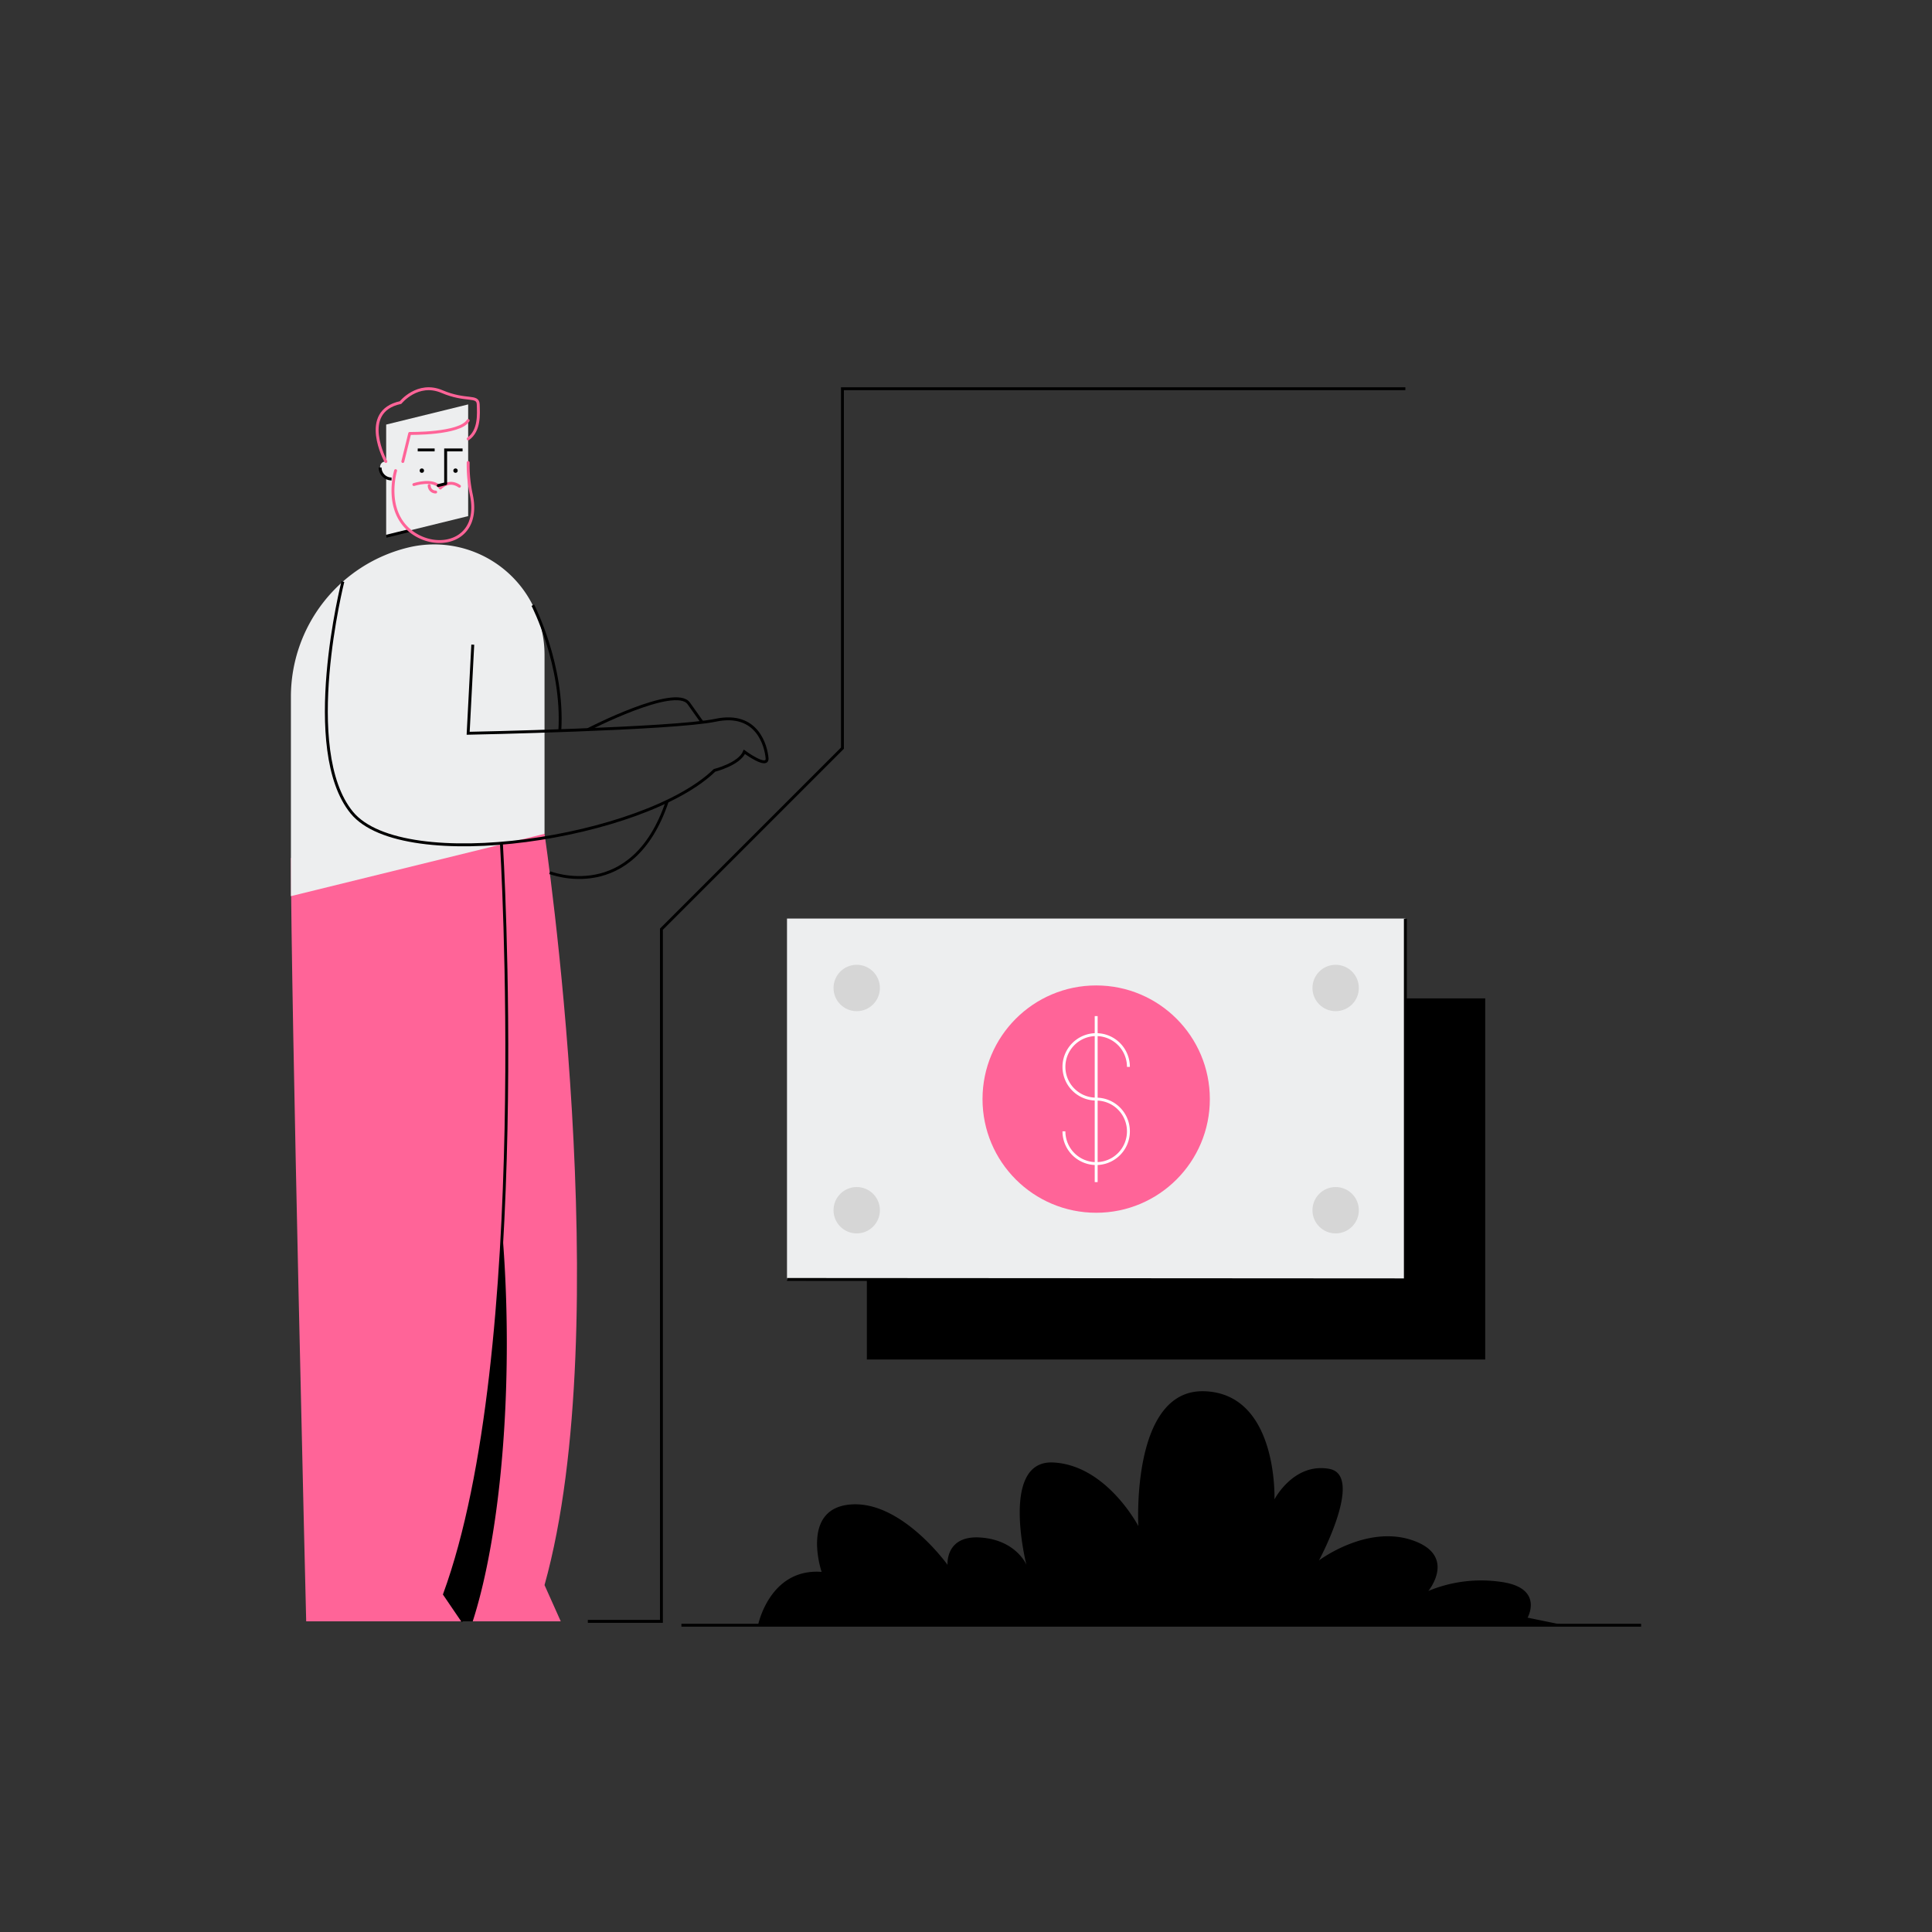 <svg viewBox="0 0 1000 1000" xmlns="http://www.w3.org/2000/svg"><rect x="0" y="0" width="1000" height="1000" fill="#333333" stroke="none"/><path d="m281.847 431.576-67.639-21.524-2.147 429.158h78.189l-8.403-18.779c37.812-135.593 0-388.856 0-388.856z" fill="#ff6498"/><path d="m262.323 695.409c0-100.516-20.407-182-45.579-182a11.924 11.924 0 0 0 -3.055.416l-1.628 325.385h32.621c10.734-33.297 17.642-85.325 17.642-143.801z"/><path d="m259.547 436.823s16.15 263.589-29.463 388.389l9.528 13.998h-81.128s-7.911-322.77-7.911-395.134z" fill="#ff6498"/><path d="m242.319 232.881v34.256l-42.436 10.43v-57.809l42.436-10.43z" fill="#edeeef"/><path d="m214.208 250.809s10.333-3.4 13.733 1.8c0 0 4.312-4.837 9.867-.933" fill="none" stroke="#ff6498" stroke-linecap="round" stroke-linejoin="round" stroke-width="1.5"/><circle cx="218.347" cy="243.598" r="1.135"/><circle cx="235.775" cy="243.598" r="1.135"/><g fill="none" stroke="#000" stroke-miterlimit="10" stroke-width="1.5"><path d="m230.662 250.367v-17.486h8.76"/><path d="m216.21 232.881h8.76"/><path d="m240.785 230.018h-0"/></g><path d="m202.678 241.84v6.072a5.931 5.931 0 0 1 -5.931-5.931q0-.273.024-.54c.332-3.683 5.907-3.299 5.907.398z" fill="#edeeef"/><g fill="none" stroke-width="1.5"><path d="m202.678 247.913a5.931 5.931 0 0 1 -5.931-5.931" stroke="#000" stroke-miterlimit="10"/><path d="m225.507 254.677a3.355 3.355 0 0 1 -3.355-3.355" stroke="#ff6498" stroke-linecap="round" stroke-linejoin="round"/><g stroke="#000" stroke-miterlimit="10"><path d="m212.06 274.574-12.177 2.993"/><path d="m230.662 250.381-3.831.942" stroke-linecap="round"/></g></g><path d="m281.847 338.91v92.666l-131.274 32.265v-103.205a79.493 79.493 0 0 1 60.52-77.196h0a57.12 57.12 0 0 1 70.754 55.47z" fill="#edeeef"/><g fill="none" stroke-width="1.5"><g stroke="#ff6498" stroke-linecap="round" stroke-linejoin="round"><path d="m204.764 243.598s-6.4 21.011 8.533 31.944c13.904 10.179 35.82 4.22 30.634-19.591a71.085 71.085 0 0 1 -1.612-15.123v-1.419"/><path d="m199.712 238.87s-14.117-25.853 7.621-30.511c0 0 8.839-11.041 21.413-5.693s18.612 1.594 18.784 6.663.791 13.522-5.212 17.835"/><path d="m208.497 238.866 3.563-14.523s25.947.4 30.259-6.667"/></g><g stroke="#000" stroke-miterlimit="10"><path d="m259.547 436.823s16.15 263.589-29.463 388.389l9.528 13.998"/><path d="m177.475 301.021s-22.045 87.055 4.622 119.588 151.467 13.333 187.733-21.867c0 0 12.8-3.2 15.467-9.6 0 0 12.267 9.067 11.733 3.2s-4.8-24.149-26.667-19.541-128.045 6.741-128.045 6.741l2.391-45.867"/><path d="m275.795 313.247s16.039 31.087 13.971 64.958"/><path d="m284.562 451.67s42.731 16.971 60.8-36.912"/><path d="m304.262 377.661s45.277-23.385 52.235-13.585l6.958 9.801"/><path d="m727.412 201.203h-291.371v186.05l-93.689 93.689v358.268h-38.09"/><path d="m352.692 841.21h496.736"/></g></g><path d="m790.678 837.302s8.559-15.143-13.168-18.435a71.216 71.216 0 0 0 -38.187 4.609s15.143-18.435-8.559-26.336-48.063 10.534-48.063 10.534 23.702-44.113 5.267-47.405-28.311 15.802-28.311 15.802 1.975-54.647-36.212-55.964-34.237 69.79-34.237 69.79-16.46-31.603-44.113-32.92-13.826 52.938-13.826 52.938-5.267-12.775-23.702-14.092-17.118 14.135-17.118 14.135-23.702-33.228-50.038-31.253-15.143 34.895-15.143 34.895c-26.994-1.975-32.92 27.611-32.92 27.611h417.424z"/><path d="m448.682 516.771h320.062v186.907h-320.062z"/><path d="m407.35 475.439h320.062v186.907h-320.062z" fill="#edeeef"/><path d="m727.412 475.541v186.907l-320.062-.203" fill="none" stroke="#000" stroke-miterlimit="10" stroke-width="1.5"/><circle cx="567.381" cy="568.893" fill="#ff6498" r="58.831"/><g fill="#d6d6d6"><circle cx="443.432" cy="626.408" r="12.003"/><circle cx="691.329" cy="511.378" r="12.003"/><circle cx="691.329" cy="626.408" r="12.003"/><circle cx="443.432" cy="511.378" r="12.003"/></g><g fill="none" stroke="#fff" stroke-miterlimit="10" stroke-width="1.5"><path d="m567.381 568.893a16.688 16.688 0 1 1 16.688-16.688"/><path d="m567.381 568.893a16.688 16.688 0 1 1 -16.688 16.688"/><path d="m567.381 525.935v85.916"/></g></svg>